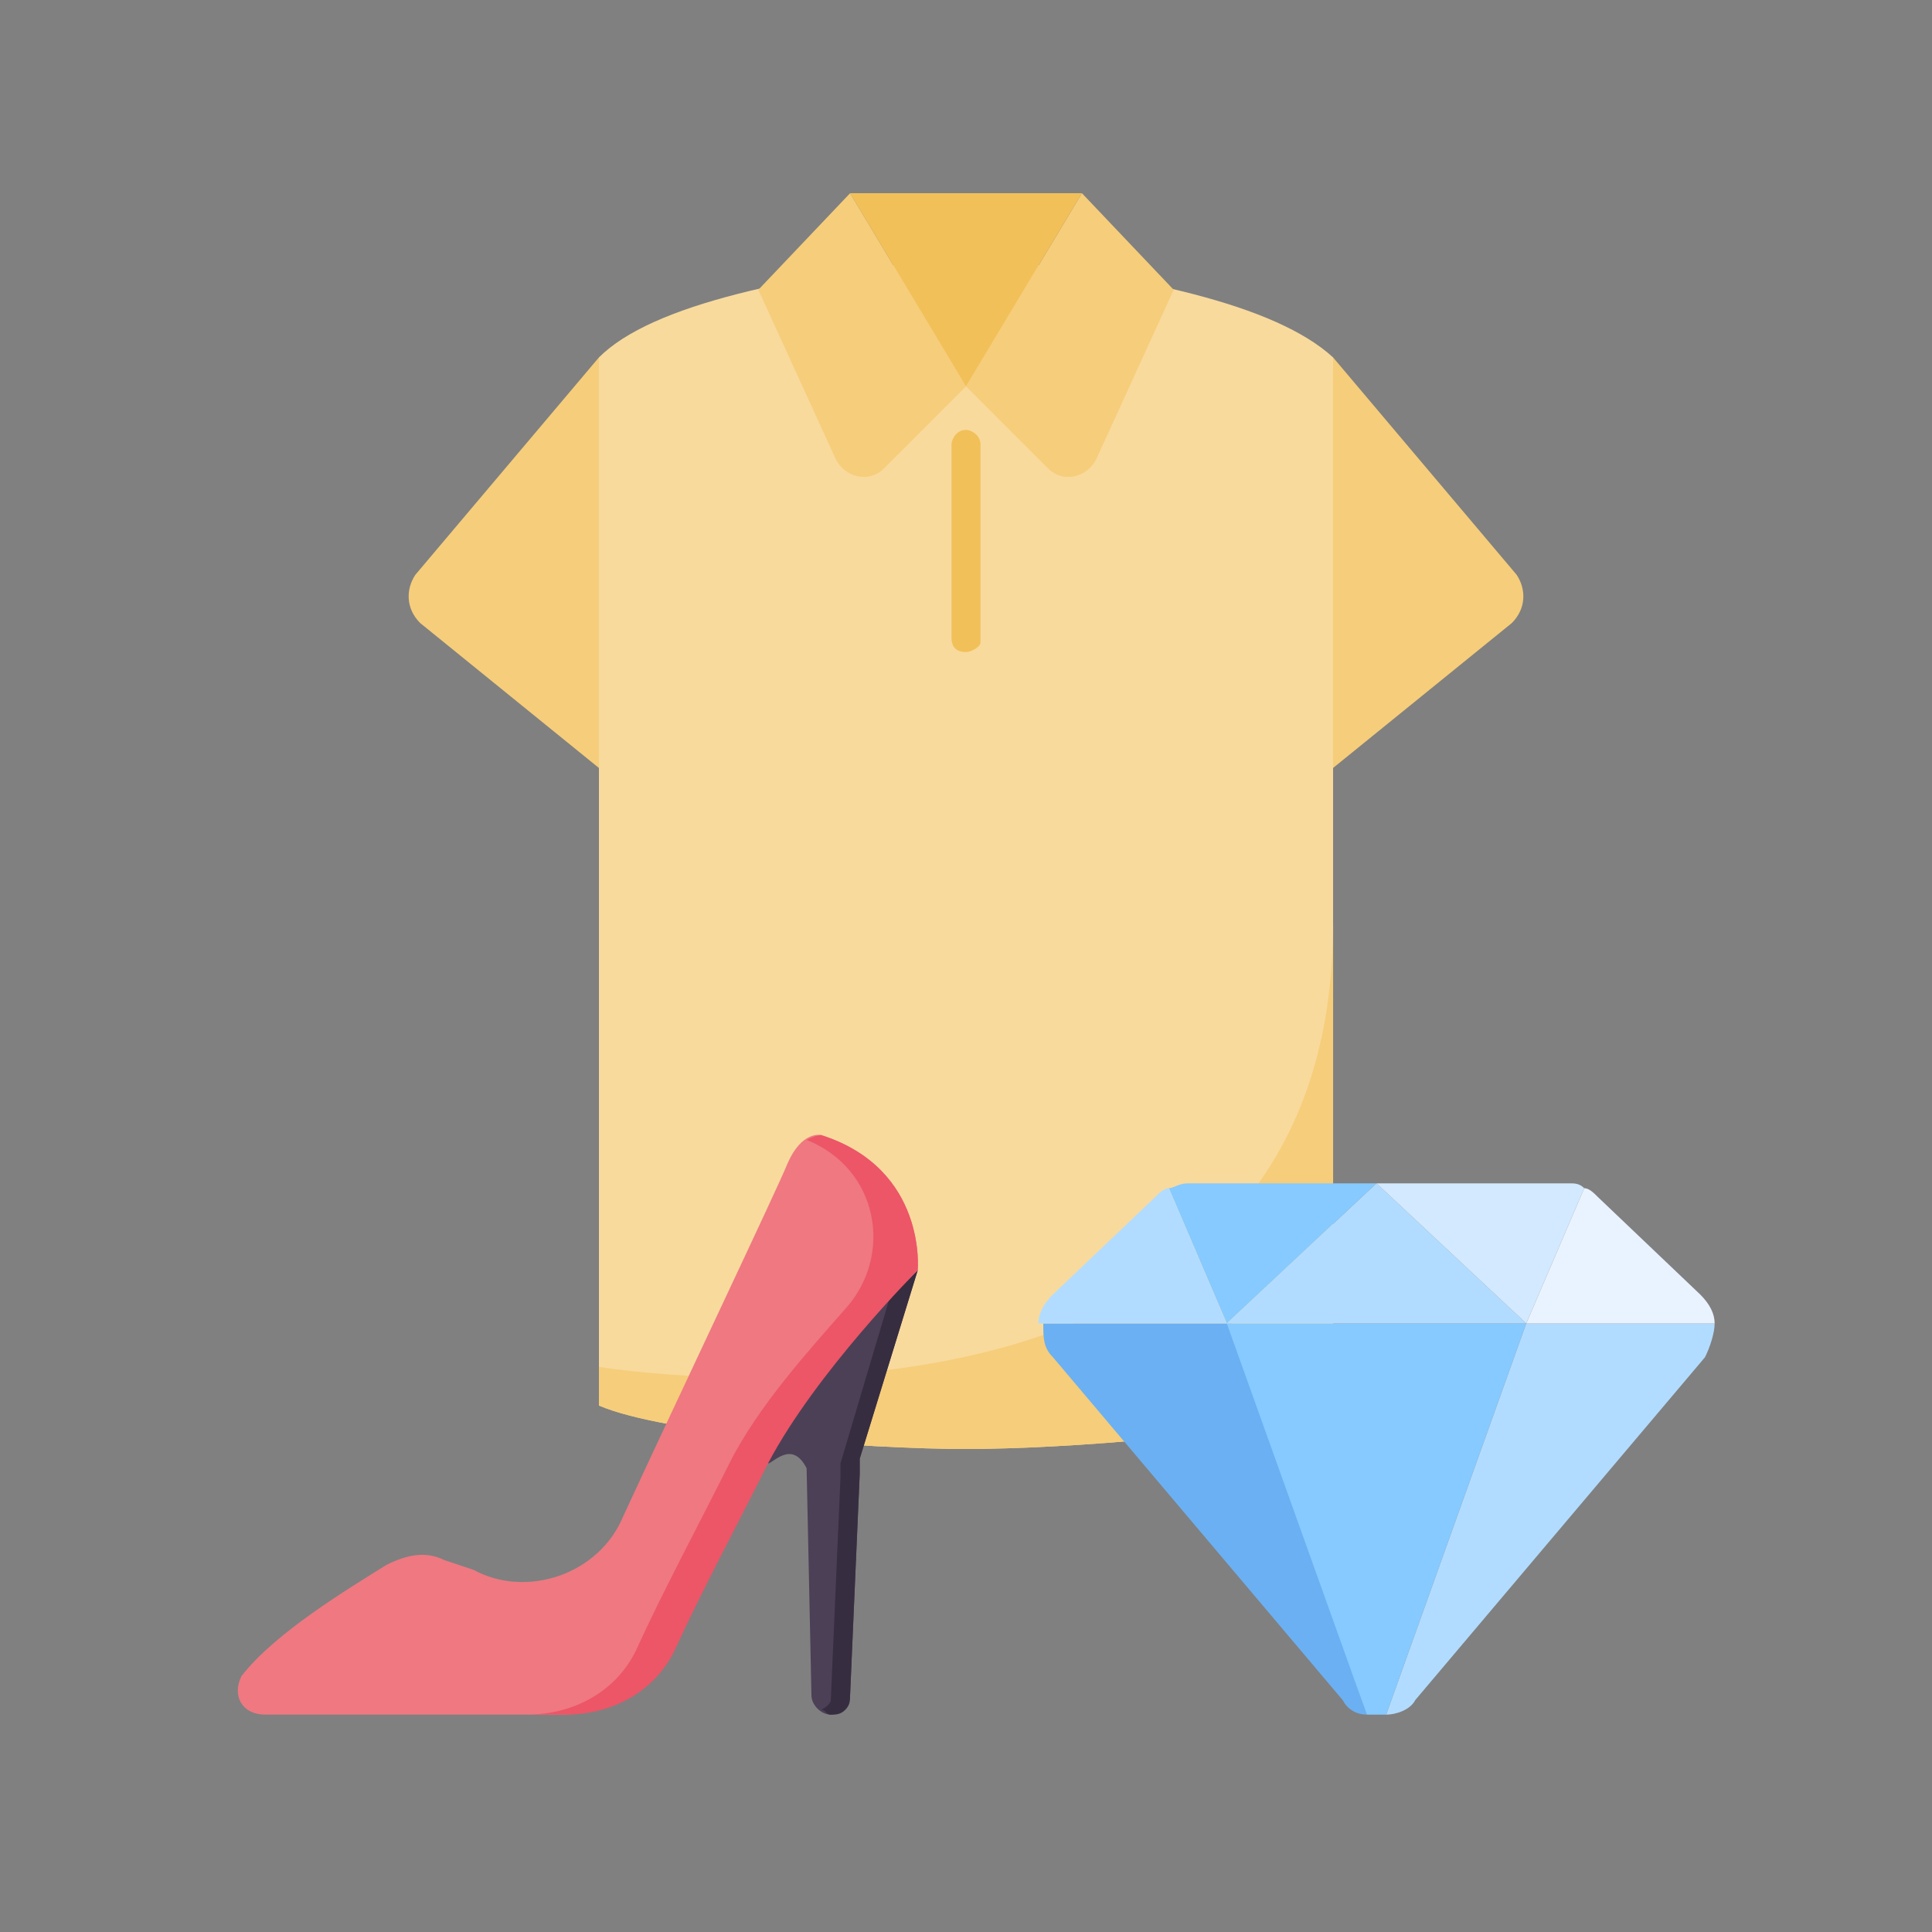 <svg width="96" height="96" viewBox="0 0 96 96" fill="none" xmlns="http://www.w3.org/2000/svg">
<rect x="0" y="0" width="96" height="96" fill="#808080" stroke="none"/>
<path d="M66.241 17.76V69.84C62.881 71.28 52.801 72 48.001 72C43.201 72 33.121 71.28 29.761 69.84V17.76C32.401 15.12 39.361 13.68 48.001 12.72C56.641 13.68 63.361 15.12 66.241 17.76Z" fill="#F8DA9D"/>
<path d="M48.001 19.2L42.241 9.6L37.681 14.4L41.521 22.8C42.001 23.76 43.201 24 43.921 23.28L48.001 19.2Z" fill="#F6CD7A"/>
<path d="M48 19.2L53.76 9.6L58.32 14.4L54.48 22.8C54 23.76 52.8 24 52.08 23.28L48 19.2Z" fill="#F6CD7A"/>
<path d="M42.24 9.6H53.76L48 19.2L42.24 9.6Z" fill="#F2C059"/>
<path d="M29.76 17.76L20.64 28.56C20.16 29.28 20.16 30.24 20.88 30.96L29.76 38.16V17.76V17.76Z" fill="#F6CD7A"/>
<path d="M66.24 17.76L75.36 28.56C75.84 29.28 75.84 30.24 75.12 30.96L66.24 38.16V17.76Z" fill="#F6CD7A"/>
<path d="M48 32.4C47.52 32.4 47.28 32.16 47.28 31.68V22.08C47.28 21.84 47.52 21.36 48 21.36C48.24 21.36 48.72 21.6 48.72 22.08V31.92C48.72 32.16 48.24 32.4 48 32.4Z" fill="#F2C059"/>
<path d="M66.241 45.84V69.84C62.881 71.28 52.801 72 48.001 72C43.201 72 33.121 71.28 29.761 69.84V67.92C29.761 67.92 66.241 73.92 66.241 45.84Z" fill="#F6CD7A"/>
<path d="M67.92 85.2C67.44 85.2 66.96 84.96 66.72 84.48L52.32 67.44C51.84 66.96 51.84 66.48 51.84 65.76H61.2L67.92 85.2Z" fill="#6BB0F2"/>
<path d="M68.399 58.8L60.959 65.76L58.079 59.04C58.319 59.04 58.559 58.8 59.039 58.8H68.399V58.8Z" fill="#86CAFF"/>
<path d="M60.96 65.76H51.6C51.6 65.279 51.84 64.799 52.32 64.32L57.36 59.52C57.6 59.279 57.84 59.04 58.08 59.04L60.96 65.76Z" fill="#B2DCFF"/>
<path d="M75.839 65.76L68.879 85.2C68.639 85.2 68.159 85.2 67.919 85.2L60.959 65.76H75.839Z" fill="#86CAFF"/>
<path d="M85.2 65.76C85.2 66.24 84.96 66.96 84.72 67.44L70.32 84.48C70.08 84.96 69.36 85.2 68.88 85.2L75.84 65.76H85.2V65.76Z" fill="#B2DCFF"/>
<path d="M68.399 58.8L60.959 65.76H68.399H75.839L68.399 58.8Z" fill="#B2DCFF"/>
<path d="M78.719 59.04L75.839 65.76L68.399 58.8H77.999C78.239 58.8 78.479 58.8 78.719 59.04Z" fill="#D2E9FF"/>
<path d="M85.2 65.76H75.84L78.72 59.04C78.96 59.04 79.2 59.279 79.44 59.52L84.48 64.32C84.96 64.799 85.2 65.279 85.2 65.76Z" fill="#E9F3FF"/>
<path d="M40.08 72.96L40.32 84.24C40.32 84.72 40.8 85.2 41.28 85.2C41.76 85.2 42.24 84.72 42.24 84.24L42.72 73.2C42.72 72.96 42.72 72.72 42.72 72.48L45.6 63.12L38.64 66.72L38.16 72.72C38.4 72.72 39.36 71.52 40.08 72.96Z" fill="#4C4057"/>
<path d="M40.801 84.96C41.041 84.96 41.041 85.2 41.281 85.2C41.521 85.2 41.761 85.2 42.001 84.96C42.241 84.72 42.241 84.48 42.241 84.24L42.721 73.2C42.721 72.96 42.721 72.72 42.721 72.48L45.601 63.12L44.401 63.84L41.761 72.72C41.761 72.96 41.761 73.2 41.761 73.44L41.281 84.48C41.281 84.48 41.281 84.72 40.801 84.96C40.801 84.96 41.041 84.96 40.801 84.96Z" fill="#372D40"/>
<path d="M45.6 63.12C45.6 63.12 46.08 58.08 40.8 56.4C40.8 56.4 39.84 56.16 39.12 57.84C38.64 59.04 33.84 69.12 30.96 75.36C29.76 78.24 26.16 79.44 23.52 78L22.08 77.52C21.12 77.04 20.16 77.28 19.2 77.76C17.28 78.96 13.68 81.12 12 83.28C11.52 84.24 12 85.2 13.2 85.2H27.84C30.24 85.2 32.4 84 33.36 81.84C34.56 79.2 36.48 75.6 37.92 72.72C40.32 68.16 45.6 63.12 45.6 63.12Z" fill="#EF7881"/>
<path d="M26.16 85.2H28.08C30.48 85.2 32.64 84 33.6 81.84C34.8 79.2 36.72 75.6 38.16 72.72C40.56 68.16 45.6 63.12 45.6 63.12C45.6 63.12 46.08 58.08 40.8 56.4C40.8 56.4 40.56 56.4 40.08 56.64C43.68 58.08 44.4 62.4 42 65.04C40.32 66.96 37.68 69.84 36.24 72.72C34.8 75.6 32.88 79.2 31.68 81.84C30.72 84 28.56 85.2 26.16 85.2Z" fill="#EC5667"/>
</svg>
